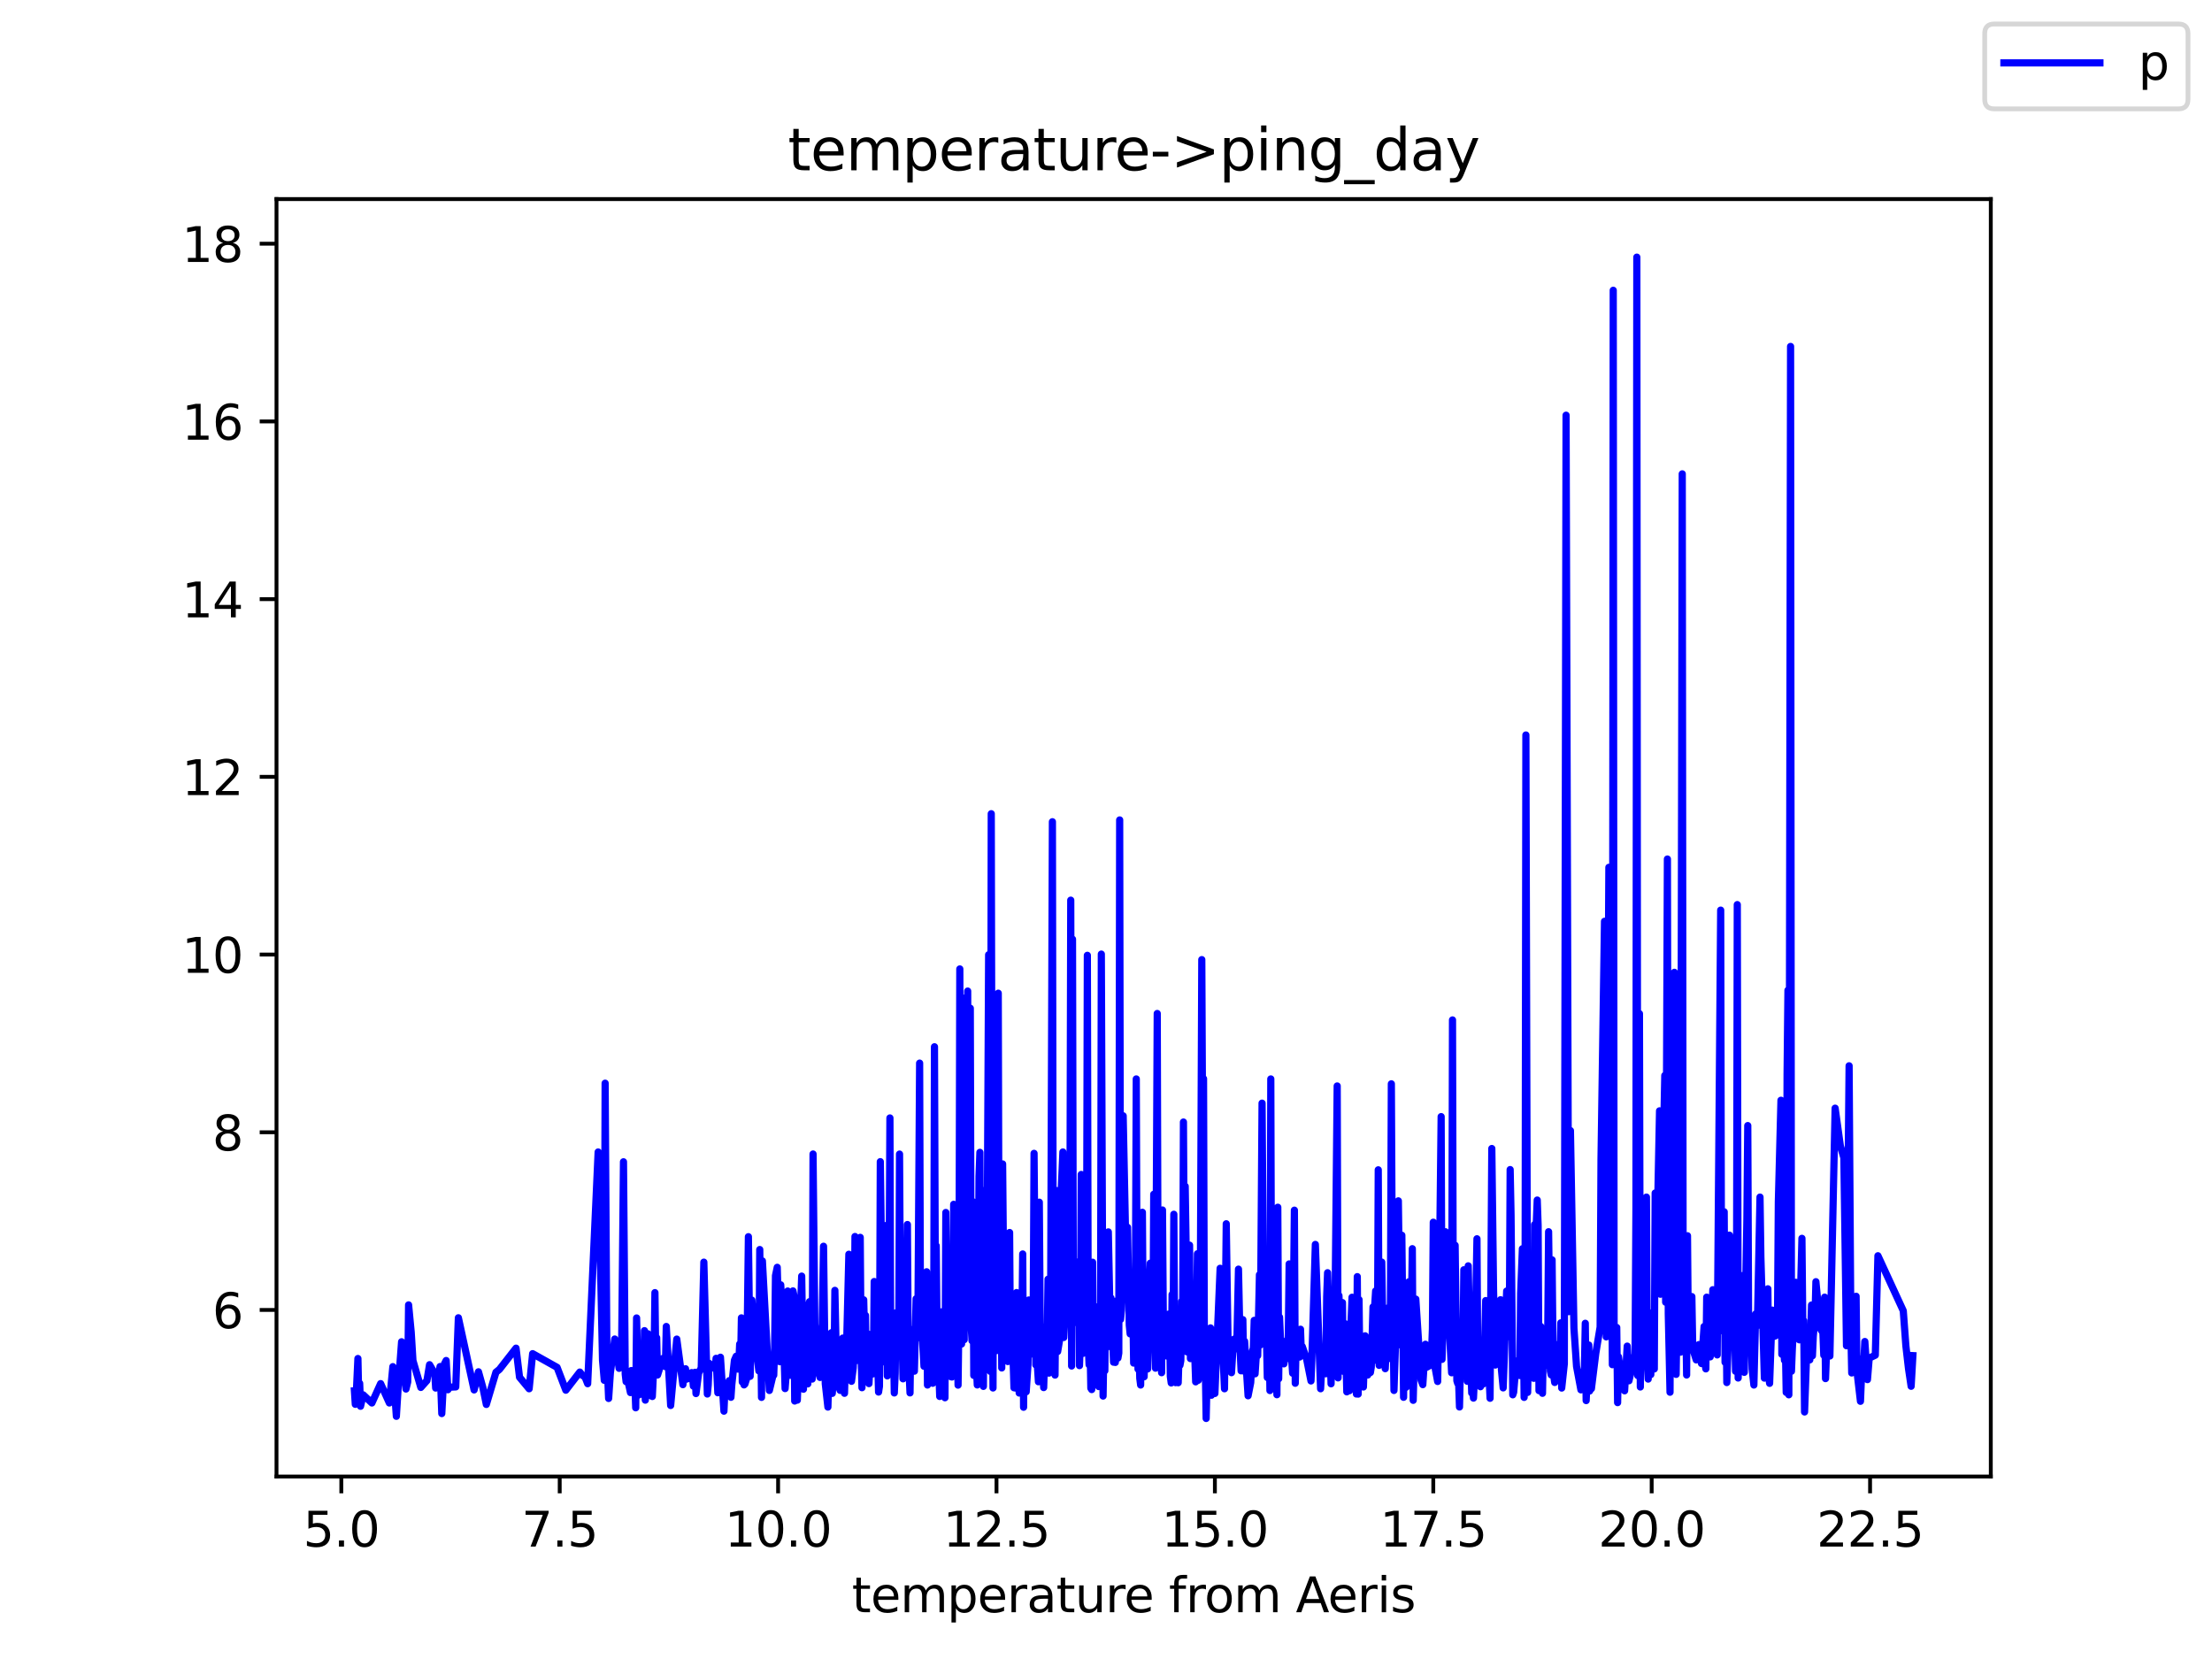 <?xml version="1.0" encoding="utf-8" standalone="no"?>
<!DOCTYPE svg PUBLIC "-//W3C//DTD SVG 1.1//EN"
  "http://www.w3.org/Graphics/SVG/1.1/DTD/svg11.dtd">
<svg height="345.6pt" version="1.1" viewBox="0 0 460.8 345.6" width="460.8pt" xmlns="http://www.w3.org/2000/svg" xmlns:xlink="http://www.w3.org/1999/xlink">
 <defs>
  <style type="text/css">*{stroke-linecap:butt;stroke-linejoin:round;}</style>
 </defs>
 <g id="figure_1">
  <g id="patch_1">
   <path d="M 0 345.6 
L 460.8 345.6 
L 460.8 0 
L 0 0 
z
" style="fill:#ffffff;"/>
  </g>
  <g id="axes_1">
   <g id="patch_2">
    <path d="M 57.6 307.584 
L 414.72 307.584 
L 414.72 41.472 
L 57.6 41.472 
z
" style="fill:#ffffff;"/>
   </g>
   <g id="matplotlib.axis_1">
    <g id="xtick_1">
     <g id="line2d_1">
      <defs>
       <path d="M 0 0 
L 0 3.5 
" id="mec593e6d11" style="stroke:#000000;stroke-width:0.8;"/>
      </defs>
      <g>
       <use style="stroke:#000000;stroke-width:0.8;" x="71.103" xlink:href="#mec593e6d11" y="307.584"/>
      </g>
     </g>
     <g id="text_1">
      <!-- 5.0 -->
      <g transform="translate(63.151 322.182)scale(0.1 -0.1)">
       <defs>
        <path d="M 691 4666 
L 3169 4666 
L 3169 4134 
L 1269 4134 
L 1269 2991 
Q 1406 3038 1543 3061 
Q 1681 3084 1819 3084 
Q 2600 3084 3056 2656 
Q 3513 2228 3513 1497 
Q 3513 744 3044 326 
Q 2575 -91 1722 -91 
Q 1428 -91 1123 -41 
Q 819 9 494 109 
L 494 744 
Q 775 591 1075 516 
Q 1375 441 1709 441 
Q 2250 441 2565 725 
Q 2881 1009 2881 1497 
Q 2881 1984 2565 2268 
Q 2250 2553 1709 2553 
Q 1456 2553 1204 2497 
Q 953 2441 691 2322 
L 691 4666 
z
" id="DejaVuSans-35" transform="scale(0.016)"/>
        <path d="M 684 794 
L 1344 794 
L 1344 0 
L 684 0 
L 684 794 
z
" id="DejaVuSans-2e" transform="scale(0.016)"/>
        <path d="M 2034 4250 
Q 1547 4250 1301 3770 
Q 1056 3291 1056 2328 
Q 1056 1369 1301 889 
Q 1547 409 2034 409 
Q 2525 409 2770 889 
Q 3016 1369 3016 2328 
Q 3016 3291 2770 3770 
Q 2525 4250 2034 4250 
z
M 2034 4750 
Q 2819 4750 3233 4129 
Q 3647 3509 3647 2328 
Q 3647 1150 3233 529 
Q 2819 -91 2034 -91 
Q 1250 -91 836 529 
Q 422 1150 422 2328 
Q 422 3509 836 4129 
Q 1250 4750 2034 4750 
z
" id="DejaVuSans-30" transform="scale(0.016)"/>
       </defs>
       <use xlink:href="#DejaVuSans-35"/>
       <use x="63.623" xlink:href="#DejaVuSans-2e"/>
       <use x="95.41" xlink:href="#DejaVuSans-30"/>
      </g>
     </g>
    </g>
    <g id="xtick_2">
     <g id="line2d_2">
      <g>
       <use style="stroke:#000000;stroke-width:0.8;" x="116.598" xlink:href="#mec593e6d11" y="307.584"/>
      </g>
     </g>
     <g id="text_2">
      <!-- 7.5 -->
      <g transform="translate(108.647 322.182)scale(0.1 -0.1)">
       <defs>
        <path d="M 525 4666 
L 3525 4666 
L 3525 4397 
L 1831 0 
L 1172 0 
L 2766 4134 
L 525 4134 
L 525 4666 
z
" id="DejaVuSans-37" transform="scale(0.016)"/>
       </defs>
       <use xlink:href="#DejaVuSans-37"/>
       <use x="63.623" xlink:href="#DejaVuSans-2e"/>
       <use x="95.41" xlink:href="#DejaVuSans-35"/>
      </g>
     </g>
    </g>
    <g id="xtick_3">
     <g id="line2d_3">
      <g>
       <use style="stroke:#000000;stroke-width:0.8;" x="162.094" xlink:href="#mec593e6d11" y="307.584"/>
      </g>
     </g>
     <g id="text_3">
      <!-- 10.0 -->
      <g transform="translate(150.961 322.182)scale(0.1 -0.1)">
       <defs>
        <path d="M 794 531 
L 1825 531 
L 1825 4091 
L 703 3866 
L 703 4441 
L 1819 4666 
L 2450 4666 
L 2450 531 
L 3481 531 
L 3481 0 
L 794 0 
L 794 531 
z
" id="DejaVuSans-31" transform="scale(0.016)"/>
       </defs>
       <use xlink:href="#DejaVuSans-31"/>
       <use x="63.623" xlink:href="#DejaVuSans-30"/>
       <use x="127.246" xlink:href="#DejaVuSans-2e"/>
       <use x="159.033" xlink:href="#DejaVuSans-30"/>
      </g>
     </g>
    </g>
    <g id="xtick_4">
     <g id="line2d_4">
      <g>
       <use style="stroke:#000000;stroke-width:0.8;" x="207.589" xlink:href="#mec593e6d11" y="307.584"/>
      </g>
     </g>
     <g id="text_4">
      <!-- 12.5 -->
      <g transform="translate(196.456 322.182)scale(0.1 -0.1)">
       <defs>
        <path d="M 1228 531 
L 3431 531 
L 3431 0 
L 469 0 
L 469 531 
Q 828 903 1448 1529 
Q 2069 2156 2228 2338 
Q 2531 2678 2651 2914 
Q 2772 3150 2772 3378 
Q 2772 3750 2511 3984 
Q 2250 4219 1831 4219 
Q 1534 4219 1204 4116 
Q 875 4013 500 3803 
L 500 4441 
Q 881 4594 1212 4672 
Q 1544 4750 1819 4750 
Q 2544 4750 2975 4387 
Q 3406 4025 3406 3419 
Q 3406 3131 3298 2873 
Q 3191 2616 2906 2266 
Q 2828 2175 2409 1742 
Q 1991 1309 1228 531 
z
" id="DejaVuSans-32" transform="scale(0.016)"/>
       </defs>
       <use xlink:href="#DejaVuSans-31"/>
       <use x="63.623" xlink:href="#DejaVuSans-32"/>
       <use x="127.246" xlink:href="#DejaVuSans-2e"/>
       <use x="159.033" xlink:href="#DejaVuSans-35"/>
      </g>
     </g>
    </g>
    <g id="xtick_5">
     <g id="line2d_5">
      <g>
       <use style="stroke:#000000;stroke-width:0.8;" x="253.084" xlink:href="#mec593e6d11" y="307.584"/>
      </g>
     </g>
     <g id="text_5">
      <!-- 15.0 -->
      <g transform="translate(241.951 322.182)scale(0.1 -0.1)">
       <use xlink:href="#DejaVuSans-31"/>
       <use x="63.623" xlink:href="#DejaVuSans-35"/>
       <use x="127.246" xlink:href="#DejaVuSans-2e"/>
       <use x="159.033" xlink:href="#DejaVuSans-30"/>
      </g>
     </g>
    </g>
    <g id="xtick_6">
     <g id="line2d_6">
      <g>
       <use style="stroke:#000000;stroke-width:0.8;" x="298.58" xlink:href="#mec593e6d11" y="307.584"/>
      </g>
     </g>
     <g id="text_6">
      <!-- 17.5 -->
      <g transform="translate(287.447 322.182)scale(0.1 -0.1)">
       <use xlink:href="#DejaVuSans-31"/>
       <use x="63.623" xlink:href="#DejaVuSans-37"/>
       <use x="127.246" xlink:href="#DejaVuSans-2e"/>
       <use x="159.033" xlink:href="#DejaVuSans-35"/>
      </g>
     </g>
    </g>
    <g id="xtick_7">
     <g id="line2d_7">
      <g>
       <use style="stroke:#000000;stroke-width:0.8;" x="344.075" xlink:href="#mec593e6d11" y="307.584"/>
      </g>
     </g>
     <g id="text_7">
      <!-- 20.0 -->
      <g transform="translate(332.942 322.182)scale(0.1 -0.1)">
       <use xlink:href="#DejaVuSans-32"/>
       <use x="63.623" xlink:href="#DejaVuSans-30"/>
       <use x="127.246" xlink:href="#DejaVuSans-2e"/>
       <use x="159.033" xlink:href="#DejaVuSans-30"/>
      </g>
     </g>
    </g>
    <g id="xtick_8">
     <g id="line2d_8">
      <g>
       <use style="stroke:#000000;stroke-width:0.8;" x="389.57" xlink:href="#mec593e6d11" y="307.584"/>
      </g>
     </g>
     <g id="text_8">
      <!-- 22.5 -->
      <g transform="translate(378.437 322.182)scale(0.1 -0.1)">
       <use xlink:href="#DejaVuSans-32"/>
       <use x="63.623" xlink:href="#DejaVuSans-32"/>
       <use x="127.246" xlink:href="#DejaVuSans-2e"/>
       <use x="159.033" xlink:href="#DejaVuSans-35"/>
      </g>
     </g>
    </g>
    <g id="text_9">
     <!-- temperature from Aeris -->
     <g transform="translate(177.465 335.861)scale(0.1 -0.1)">
      <defs>
       <path d="M 1172 4494 
L 1172 3500 
L 2356 3500 
L 2356 3053 
L 1172 3053 
L 1172 1153 
Q 1172 725 1289 603 
Q 1406 481 1766 481 
L 2356 481 
L 2356 0 
L 1766 0 
Q 1100 0 847 248 
Q 594 497 594 1153 
L 594 3053 
L 172 3053 
L 172 3500 
L 594 3500 
L 594 4494 
L 1172 4494 
z
" id="DejaVuSans-74" transform="scale(0.016)"/>
       <path d="M 3597 1894 
L 3597 1613 
L 953 1613 
Q 991 1019 1311 708 
Q 1631 397 2203 397 
Q 2534 397 2845 478 
Q 3156 559 3463 722 
L 3463 178 
Q 3153 47 2828 -22 
Q 2503 -91 2169 -91 
Q 1331 -91 842 396 
Q 353 884 353 1716 
Q 353 2575 817 3079 
Q 1281 3584 2069 3584 
Q 2775 3584 3186 3129 
Q 3597 2675 3597 1894 
z
M 3022 2063 
Q 3016 2534 2758 2815 
Q 2500 3097 2075 3097 
Q 1594 3097 1305 2825 
Q 1016 2553 972 2059 
L 3022 2063 
z
" id="DejaVuSans-65" transform="scale(0.016)"/>
       <path d="M 3328 2828 
Q 3544 3216 3844 3400 
Q 4144 3584 4550 3584 
Q 5097 3584 5394 3201 
Q 5691 2819 5691 2113 
L 5691 0 
L 5113 0 
L 5113 2094 
Q 5113 2597 4934 2840 
Q 4756 3084 4391 3084 
Q 3944 3084 3684 2787 
Q 3425 2491 3425 1978 
L 3425 0 
L 2847 0 
L 2847 2094 
Q 2847 2600 2669 2842 
Q 2491 3084 2119 3084 
Q 1678 3084 1418 2786 
Q 1159 2488 1159 1978 
L 1159 0 
L 581 0 
L 581 3500 
L 1159 3500 
L 1159 2956 
Q 1356 3278 1631 3431 
Q 1906 3584 2284 3584 
Q 2666 3584 2933 3390 
Q 3200 3197 3328 2828 
z
" id="DejaVuSans-6d" transform="scale(0.016)"/>
       <path d="M 1159 525 
L 1159 -1331 
L 581 -1331 
L 581 3500 
L 1159 3500 
L 1159 2969 
Q 1341 3281 1617 3432 
Q 1894 3584 2278 3584 
Q 2916 3584 3314 3078 
Q 3713 2572 3713 1747 
Q 3713 922 3314 415 
Q 2916 -91 2278 -91 
Q 1894 -91 1617 61 
Q 1341 213 1159 525 
z
M 3116 1747 
Q 3116 2381 2855 2742 
Q 2594 3103 2138 3103 
Q 1681 3103 1420 2742 
Q 1159 2381 1159 1747 
Q 1159 1113 1420 752 
Q 1681 391 2138 391 
Q 2594 391 2855 752 
Q 3116 1113 3116 1747 
z
" id="DejaVuSans-70" transform="scale(0.016)"/>
       <path d="M 2631 2963 
Q 2534 3019 2420 3045 
Q 2306 3072 2169 3072 
Q 1681 3072 1420 2755 
Q 1159 2438 1159 1844 
L 1159 0 
L 581 0 
L 581 3500 
L 1159 3500 
L 1159 2956 
Q 1341 3275 1631 3429 
Q 1922 3584 2338 3584 
Q 2397 3584 2469 3576 
Q 2541 3569 2628 3553 
L 2631 2963 
z
" id="DejaVuSans-72" transform="scale(0.016)"/>
       <path d="M 2194 1759 
Q 1497 1759 1228 1600 
Q 959 1441 959 1056 
Q 959 750 1161 570 
Q 1363 391 1709 391 
Q 2188 391 2477 730 
Q 2766 1069 2766 1631 
L 2766 1759 
L 2194 1759 
z
M 3341 1997 
L 3341 0 
L 2766 0 
L 2766 531 
Q 2569 213 2275 61 
Q 1981 -91 1556 -91 
Q 1019 -91 701 211 
Q 384 513 384 1019 
Q 384 1609 779 1909 
Q 1175 2209 1959 2209 
L 2766 2209 
L 2766 2266 
Q 2766 2663 2505 2880 
Q 2244 3097 1772 3097 
Q 1472 3097 1187 3025 
Q 903 2953 641 2809 
L 641 3341 
Q 956 3463 1253 3523 
Q 1550 3584 1831 3584 
Q 2591 3584 2966 3190 
Q 3341 2797 3341 1997 
z
" id="DejaVuSans-61" transform="scale(0.016)"/>
       <path d="M 544 1381 
L 544 3500 
L 1119 3500 
L 1119 1403 
Q 1119 906 1312 657 
Q 1506 409 1894 409 
Q 2359 409 2629 706 
Q 2900 1003 2900 1516 
L 2900 3500 
L 3475 3500 
L 3475 0 
L 2900 0 
L 2900 538 
Q 2691 219 2414 64 
Q 2138 -91 1772 -91 
Q 1169 -91 856 284 
Q 544 659 544 1381 
z
M 1991 3584 
L 1991 3584 
z
" id="DejaVuSans-75" transform="scale(0.016)"/>
       <path id="DejaVuSans-20" transform="scale(0.016)"/>
       <path d="M 2375 4863 
L 2375 4384 
L 1825 4384 
Q 1516 4384 1395 4259 
Q 1275 4134 1275 3809 
L 1275 3500 
L 2222 3500 
L 2222 3053 
L 1275 3053 
L 1275 0 
L 697 0 
L 697 3053 
L 147 3053 
L 147 3500 
L 697 3500 
L 697 3744 
Q 697 4328 969 4595 
Q 1241 4863 1831 4863 
L 2375 4863 
z
" id="DejaVuSans-66" transform="scale(0.016)"/>
       <path d="M 1959 3097 
Q 1497 3097 1228 2736 
Q 959 2375 959 1747 
Q 959 1119 1226 758 
Q 1494 397 1959 397 
Q 2419 397 2687 759 
Q 2956 1122 2956 1747 
Q 2956 2369 2687 2733 
Q 2419 3097 1959 3097 
z
M 1959 3584 
Q 2709 3584 3137 3096 
Q 3566 2609 3566 1747 
Q 3566 888 3137 398 
Q 2709 -91 1959 -91 
Q 1206 -91 779 398 
Q 353 888 353 1747 
Q 353 2609 779 3096 
Q 1206 3584 1959 3584 
z
" id="DejaVuSans-6f" transform="scale(0.016)"/>
       <path d="M 2188 4044 
L 1331 1722 
L 3047 1722 
L 2188 4044 
z
M 1831 4666 
L 2547 4666 
L 4325 0 
L 3669 0 
L 3244 1197 
L 1141 1197 
L 716 0 
L 50 0 
L 1831 4666 
z
" id="DejaVuSans-41" transform="scale(0.016)"/>
       <path d="M 603 3500 
L 1178 3500 
L 1178 0 
L 603 0 
L 603 3500 
z
M 603 4863 
L 1178 4863 
L 1178 4134 
L 603 4134 
L 603 4863 
z
" id="DejaVuSans-69" transform="scale(0.016)"/>
       <path d="M 2834 3397 
L 2834 2853 
Q 2591 2978 2328 3040 
Q 2066 3103 1784 3103 
Q 1356 3103 1142 2972 
Q 928 2841 928 2578 
Q 928 2378 1081 2264 
Q 1234 2150 1697 2047 
L 1894 2003 
Q 2506 1872 2764 1633 
Q 3022 1394 3022 966 
Q 3022 478 2636 193 
Q 2250 -91 1575 -91 
Q 1294 -91 989 -36 
Q 684 19 347 128 
L 347 722 
Q 666 556 975 473 
Q 1284 391 1588 391 
Q 1994 391 2212 530 
Q 2431 669 2431 922 
Q 2431 1156 2273 1281 
Q 2116 1406 1581 1522 
L 1381 1569 
Q 847 1681 609 1914 
Q 372 2147 372 2553 
Q 372 3047 722 3315 
Q 1072 3584 1716 3584 
Q 2034 3584 2315 3537 
Q 2597 3491 2834 3397 
z
" id="DejaVuSans-73" transform="scale(0.016)"/>
      </defs>
      <use xlink:href="#DejaVuSans-74"/>
      <use x="39.209" xlink:href="#DejaVuSans-65"/>
      <use x="100.732" xlink:href="#DejaVuSans-6d"/>
      <use x="198.145" xlink:href="#DejaVuSans-70"/>
      <use x="261.621" xlink:href="#DejaVuSans-65"/>
      <use x="323.145" xlink:href="#DejaVuSans-72"/>
      <use x="364.258" xlink:href="#DejaVuSans-61"/>
      <use x="425.537" xlink:href="#DejaVuSans-74"/>
      <use x="464.746" xlink:href="#DejaVuSans-75"/>
      <use x="528.125" xlink:href="#DejaVuSans-72"/>
      <use x="566.988" xlink:href="#DejaVuSans-65"/>
      <use x="628.512" xlink:href="#DejaVuSans-20"/>
      <use x="660.299" xlink:href="#DejaVuSans-66"/>
      <use x="695.504" xlink:href="#DejaVuSans-72"/>
      <use x="734.367" xlink:href="#DejaVuSans-6f"/>
      <use x="795.549" xlink:href="#DejaVuSans-6d"/>
      <use x="892.961" xlink:href="#DejaVuSans-20"/>
      <use x="924.748" xlink:href="#DejaVuSans-41"/>
      <use x="991.406" xlink:href="#DejaVuSans-65"/>
      <use x="1052.93" xlink:href="#DejaVuSans-72"/>
      <use x="1094.043" xlink:href="#DejaVuSans-69"/>
      <use x="1121.826" xlink:href="#DejaVuSans-73"/>
     </g>
    </g>
   </g>
   <g id="matplotlib.axis_2">
    <g id="ytick_1">
     <g id="line2d_9">
      <defs>
       <path d="M 0 0 
L -3.5 0 
" id="m5a49ddfd62" style="stroke:#000000;stroke-width:0.8;"/>
      </defs>
      <g>
       <use style="stroke:#000000;stroke-width:0.8;" x="57.6" xlink:href="#m5a49ddfd62" y="272.888"/>
      </g>
     </g>
     <g id="text_10">
      <!-- 6 -->
      <g transform="translate(44.237 276.687)scale(0.1 -0.1)">
       <defs>
        <path d="M 2113 2584 
Q 1688 2584 1439 2293 
Q 1191 2003 1191 1497 
Q 1191 994 1439 701 
Q 1688 409 2113 409 
Q 2538 409 2786 701 
Q 3034 994 3034 1497 
Q 3034 2003 2786 2293 
Q 2538 2584 2113 2584 
z
M 3366 4563 
L 3366 3988 
Q 3128 4100 2886 4159 
Q 2644 4219 2406 4219 
Q 1781 4219 1451 3797 
Q 1122 3375 1075 2522 
Q 1259 2794 1537 2939 
Q 1816 3084 2150 3084 
Q 2853 3084 3261 2657 
Q 3669 2231 3669 1497 
Q 3669 778 3244 343 
Q 2819 -91 2113 -91 
Q 1303 -91 875 529 
Q 447 1150 447 2328 
Q 447 3434 972 4092 
Q 1497 4750 2381 4750 
Q 2619 4750 2861 4703 
Q 3103 4656 3366 4563 
z
" id="DejaVuSans-36" transform="scale(0.016)"/>
       </defs>
       <use xlink:href="#DejaVuSans-36"/>
      </g>
     </g>
    </g>
    <g id="ytick_2">
     <g id="line2d_10">
      <g>
       <use style="stroke:#000000;stroke-width:0.8;" x="57.6" xlink:href="#m5a49ddfd62" y="235.869"/>
      </g>
     </g>
     <g id="text_11">
      <!-- 8 -->
      <g transform="translate(44.237 239.668)scale(0.1 -0.1)">
       <defs>
        <path d="M 2034 2216 
Q 1584 2216 1326 1975 
Q 1069 1734 1069 1313 
Q 1069 891 1326 650 
Q 1584 409 2034 409 
Q 2484 409 2743 651 
Q 3003 894 3003 1313 
Q 3003 1734 2745 1975 
Q 2488 2216 2034 2216 
z
M 1403 2484 
Q 997 2584 770 2862 
Q 544 3141 544 3541 
Q 544 4100 942 4425 
Q 1341 4750 2034 4750 
Q 2731 4750 3128 4425 
Q 3525 4100 3525 3541 
Q 3525 3141 3298 2862 
Q 3072 2584 2669 2484 
Q 3125 2378 3379 2068 
Q 3634 1759 3634 1313 
Q 3634 634 3220 271 
Q 2806 -91 2034 -91 
Q 1263 -91 848 271 
Q 434 634 434 1313 
Q 434 1759 690 2068 
Q 947 2378 1403 2484 
z
M 1172 3481 
Q 1172 3119 1398 2916 
Q 1625 2713 2034 2713 
Q 2441 2713 2670 2916 
Q 2900 3119 2900 3481 
Q 2900 3844 2670 4047 
Q 2441 4250 2034 4250 
Q 1625 4250 1398 4047 
Q 1172 3844 1172 3481 
z
" id="DejaVuSans-38" transform="scale(0.016)"/>
       </defs>
       <use xlink:href="#DejaVuSans-38"/>
      </g>
     </g>
    </g>
    <g id="ytick_3">
     <g id="line2d_11">
      <g>
       <use style="stroke:#000000;stroke-width:0.8;" x="57.6" xlink:href="#m5a49ddfd62" y="198.85"/>
      </g>
     </g>
     <g id="text_12">
      <!-- 10 -->
      <g transform="translate(37.875 202.649)scale(0.1 -0.1)">
       <use xlink:href="#DejaVuSans-31"/>
       <use x="63.623" xlink:href="#DejaVuSans-30"/>
      </g>
     </g>
    </g>
    <g id="ytick_4">
     <g id="line2d_12">
      <g>
       <use style="stroke:#000000;stroke-width:0.8;" x="57.6" xlink:href="#m5a49ddfd62" y="161.83"/>
      </g>
     </g>
     <g id="text_13">
      <!-- 12 -->
      <g transform="translate(37.875 165.63)scale(0.1 -0.1)">
       <use xlink:href="#DejaVuSans-31"/>
       <use x="63.623" xlink:href="#DejaVuSans-32"/>
      </g>
     </g>
    </g>
    <g id="ytick_5">
     <g id="line2d_13">
      <g>
       <use style="stroke:#000000;stroke-width:0.8;" x="57.6" xlink:href="#m5a49ddfd62" y="124.811"/>
      </g>
     </g>
     <g id="text_14">
      <!-- 14 -->
      <g transform="translate(37.875 128.611)scale(0.1 -0.1)">
       <defs>
        <path d="M 2419 4116 
L 825 1625 
L 2419 1625 
L 2419 4116 
z
M 2253 4666 
L 3047 4666 
L 3047 1625 
L 3713 1625 
L 3713 1100 
L 3047 1100 
L 3047 0 
L 2419 0 
L 2419 1100 
L 313 1100 
L 313 1709 
L 2253 4666 
z
" id="DejaVuSans-34" transform="scale(0.016)"/>
       </defs>
       <use xlink:href="#DejaVuSans-31"/>
       <use x="63.623" xlink:href="#DejaVuSans-34"/>
      </g>
     </g>
    </g>
    <g id="ytick_6">
     <g id="line2d_14">
      <g>
       <use style="stroke:#000000;stroke-width:0.8;" x="57.6" xlink:href="#m5a49ddfd62" y="87.792"/>
      </g>
     </g>
     <g id="text_15">
      <!-- 16 -->
      <g transform="translate(37.875 91.591)scale(0.1 -0.1)">
       <use xlink:href="#DejaVuSans-31"/>
       <use x="63.623" xlink:href="#DejaVuSans-36"/>
      </g>
     </g>
    </g>
    <g id="ytick_7">
     <g id="line2d_15">
      <g>
       <use style="stroke:#000000;stroke-width:0.8;" x="57.6" xlink:href="#m5a49ddfd62" y="50.773"/>
      </g>
     </g>
     <g id="text_16">
      <!-- 18 -->
      <g transform="translate(37.875 54.572)scale(0.1 -0.1)">
       <use xlink:href="#DejaVuSans-31"/>
       <use x="63.623" xlink:href="#DejaVuSans-38"/>
      </g>
     </g>
    </g>
   </g>
   <g id="line2d_16">
    <path clip-path="url(#p306790a4ed)" d="M 73.833 289.732 
L 74.015 292.545 
L 74.197 290.842 
L 74.561 283.003 
L 74.743 291.897 
L 74.925 288.177 
L 75.107 292.952 
L 75.653 290.564 
L 77.472 292.267 
L 79.292 288.232 
L 81.112 292.267 
L 81.84 284.697 
L 82.568 295.044 
L 82.932 289.232 
L 83.66 279.514 
L 84.57 289.361 
L 84.934 287.89 
L 85.116 271.833 
L 85.662 277.534 
L 86.025 283.438 
L 87.663 289.028 
L 88.937 287.603 
L 89.483 284.29 
L 90.575 286.159 
L 90.757 289.158 
L 91.303 286.955 
L 91.667 284.678 
L 92.031 294.47 
L 92.577 284.135 
L 92.941 283.42 
L 93.305 289.509 
L 93.669 288.973 
L 94.943 288.917 
L 95.488 274.517 
L 98.764 289.546 
L 99.674 285.77 
L 100.584 289.028 
L 101.312 292.573 
L 103.314 285.863 
L 104.042 285.271 
L 107.499 280.847 
L 108.227 286.9 
L 110.229 289.306 
L 110.957 281.995 
L 116.052 284.845 
L 117.872 289.602 
L 120.784 285.826 
L 121.33 286.511 
L 121.876 286.863 
L 122.422 288.251 
L 124.605 239.978 
L 125.515 283.364 
L 125.879 287.547 
L 126.061 225.651 
L 126.425 282.8 
L 126.789 291.323 
L 127.153 285.974 
L 128.063 278.94 
L 128.973 285.049 
L 129.519 278.695 
L 129.883 242.023 
L 130.247 286.258 
L 130.429 287.825 
L 130.611 286.751 
L 131.339 290.102 
L 131.521 285.511 
L 131.703 288.01 
L 132.067 287.196 
L 132.249 288.204 
L 132.431 293.267 
L 132.613 274.554 
L 132.977 290.638 
L 133.159 282.883 
L 133.705 290.037 
L 134.069 290.62 
L 134.251 277.201 
L 134.432 291.675 
L 134.614 282.069 
L 134.796 288.757 
L 134.978 277.848 
L 135.16 289.954 
L 135.342 285.872 
L 135.524 290.75 
L 135.706 290.324 
L 135.888 290.916 
L 136.252 283.392 
L 136.434 269.278 
L 136.616 284.049 
L 136.798 278.681 
L 136.98 286.437 
L 138.072 282.994 
L 138.618 284.697 
L 138.8 276.331 
L 139.71 292.786 
L 140.984 278.959 
L 142.258 288.454 
L 142.622 285.271 
L 142.804 285.135 
L 142.986 287.307 
L 143.896 286.998 
L 144.077 285.937 
L 144.259 286.579 
L 144.441 288.751 
L 144.805 285.872 
L 144.987 290.305 
L 145.533 286.03 
L 146.079 284.975 
L 146.625 262.93 
L 147.353 290.398 
L 147.535 288.501 
L 147.717 283.994 
L 148.991 285.16 
L 149.173 282.966 
L 149.537 290.139 
L 149.719 287.483 
L 149.901 288.695 
L 150.083 282.735 
L 150.811 293.97 
L 150.993 289.806 
L 151.357 289.047 
L 151.903 287.621 
L 152.267 291.083 
L 152.449 288.436 
L 152.995 283.364 
L 153.359 282.531 
L 153.722 285.203 
L 153.904 284.123 
L 154.086 279.995 
L 154.268 284.752 
L 154.45 274.535 
L 154.632 287.899 
L 154.814 284.799 
L 154.996 288.498 
L 155.178 288.325 
L 155.542 287.177 
L 155.906 257.627 
L 156.27 286.714 
L 156.634 270.843 
L 157.362 281.698 
L 157.544 272.277 
L 157.726 282.587 
L 158.09 285.585 
L 158.272 260.301 
L 158.636 291.101 
L 158.818 262.671 
L 160.274 289.657 
L 161.002 286.64 
L 161.184 286.474 
L 161.366 280.946 
L 161.548 265.734 
L 161.912 264.003 
L 162.458 283.67 
L 162.64 267.65 
L 163.186 277.201 
L 163.549 289.269 
L 163.913 284.53 
L 164.095 268.945 
L 164.459 277.043 
L 164.641 286.492 
L 165.187 268.918 
L 165.369 269.815 
L 165.551 291.86 
L 165.915 285.845 
L 166.097 291.675 
L 167.007 265.836 
L 167.371 289.398 
L 167.553 271.87 
L 167.735 287.547 
L 167.917 275.72 
L 168.099 271.888 
L 168.281 288.288 
L 168.645 271.157 
L 168.827 278.922 
L 169.009 281.754 
L 169.191 287.288 
L 169.373 240.404 
L 169.737 275.812 
L 169.919 277.867 
L 170.465 285.798 
L 170.829 286.949 
L 171.193 281.495 
L 171.557 259.616 
L 171.921 288.251 
L 172.467 293.119 
L 172.649 286.474 
L 172.831 284.567 
L 173.013 287.362 
L 173.194 277.626 
L 173.376 290.268 
L 173.74 285.604 
L 173.922 268.803 
L 174.286 286.048 
L 174.468 279.718 
L 174.65 288.686 
L 175.014 289.639 
L 175.378 282.402 
L 175.56 278.746 
L 175.742 283.074 
L 175.924 290.25 
L 176.106 283.836 
L 176.288 283.253 
L 176.834 261.282 
L 177.016 282.328 
L 177.198 269.834 
L 177.38 287.751 
L 177.744 284.956 
L 177.926 280.458 
L 178.108 257.585 
L 178.29 264.04 
L 178.472 283.42 
L 178.654 283.087 
L 178.836 280.181 
L 179.2 257.766 
L 179.382 281.953 
L 179.564 289.084 
L 179.746 271.944 
L 179.928 270.778 
L 180.11 278.422 
L 180.292 274.008 
L 180.474 287.362 
L 180.838 277.89 
L 181.02 288.232 
L 181.202 284.771 
L 181.384 286.344 
L 181.93 286.168 
L 182.112 266.965 
L 182.658 286.233 
L 182.839 283.512 
L 183.021 289.991 
L 183.203 288.806 
L 183.385 241.995 
L 183.567 255.896 
L 183.749 283.741 
L 183.931 267.108 
L 184.113 279.924 
L 184.295 281.351 
L 184.477 255.316 
L 184.841 286.622 
L 185.023 271.284 
L 185.205 267.531 
L 185.387 232.889 
L 185.569 285.733 
L 185.933 275.248 
L 186.115 278.843 
L 186.297 290.176 
L 186.479 286.104 
L 186.661 273.471 
L 186.843 281.893 
L 187.207 282.476 
L 187.389 240.417 
L 187.571 271.416 
L 187.935 279.431 
L 188.117 287.233 
L 188.299 279.579 
L 188.481 286.622 
L 188.663 285.743 
L 189.027 255.091 
L 189.209 282.217 
L 189.573 290.166 
L 189.755 276.96 
L 189.937 281.324 
L 190.119 282.318 
L 190.483 285.641 
L 190.847 270.556 
L 191.211 276.053 
L 191.575 221.468 
L 191.757 278.731 
L 191.939 274.933 
L 192.485 284.623 
L 192.666 279.033 
L 192.848 281.754 
L 193.03 264.933 
L 193.212 288.528 
L 193.576 283.771 
L 193.758 273.147 
L 193.94 280.856 
L 194.304 288.158 
L 194.486 284.271 
L 194.668 218.062 
L 194.85 269.439 
L 195.032 259.515 
L 195.214 278.695 
L 195.396 280.393 
L 195.76 290.907 
L 195.942 284.228 
L 196.124 273.283 
L 196.488 281.487 
L 196.67 281.797 
L 196.852 291.175 
L 197.034 252.583 
L 197.216 276.69 
L 197.762 281.976 
L 197.944 269.241 
L 198.126 286.813 
L 198.308 286.85 
L 198.672 250.88 
L 199.036 277.25 
L 199.218 277.867 
L 199.4 274.119 
L 199.582 288.547 
L 199.764 274.362 
L 199.946 201.848 
L 200.128 274.452 
L 200.31 279.986 
L 200.674 264.97 
L 200.856 279.082 
L 201.038 207.882 
L 201.22 269.686 
L 201.584 206.457 
L 201.766 265.29 
L 201.948 253.175 
L 202.13 210.029 
L 202.311 276.22 
L 202.493 279.311 
L 202.675 250.331 
L 202.857 286.529 
L 203.039 284.641 
L 203.221 280.958 
L 203.585 288.51 
L 203.767 277.524 
L 203.949 245.086 
L 204.131 240.052 
L 204.313 279.94 
L 204.677 275.896 
L 204.859 288.806 
L 205.041 248.017 
L 205.223 251.593 
L 205.587 271.006 
L 205.951 198.893 
L 206.133 285.419 
L 206.315 285.696 
L 206.497 169.512 
L 206.679 256.331 
L 206.861 289.139 
L 207.043 229.446 
L 207.225 281.452 
L 207.407 280.671 
L 207.589 281.356 
L 207.953 206.901 
L 208.135 276.664 
L 208.317 278.866 
L 208.499 253.589 
L 208.681 284.967 
L 208.863 242.472 
L 209.227 282.864 
L 209.409 272.468 
L 209.591 280.042 
L 209.773 263.738 
L 209.955 283.633 
L 210.137 281.555 
L 210.319 256.754 
L 210.501 282.874 
L 210.683 277.256 
L 210.865 277.256 
L 211.229 289.096 
L 211.593 289.158 
L 211.775 269.265 
L 211.956 283.494 
L 212.32 290.194 
L 212.684 274.733 
L 212.866 276.978 
L 213.048 261.227 
L 213.23 293.156 
L 213.412 271.092 
L 213.594 274.103 
L 213.776 289.935 
L 214.14 284.351 
L 214.322 270.81 
L 214.504 282.217 
L 214.686 282.032 
L 215.05 278.626 
L 215.232 274.952 
L 215.414 240.265 
L 215.778 284.327 
L 215.96 269.093 
L 216.142 284.984 
L 216.324 287.844 
L 216.506 250.44 
L 216.688 275.734 
L 216.87 276.793 
L 217.052 285.585 
L 217.234 284.169 
L 217.416 289.056 
L 217.78 277.33 
L 217.962 285.882 
L 218.144 280.079 
L 218.326 266.484 
L 218.508 286.048 
L 218.69 280.841 
L 218.872 270.417 
L 219.236 171.184 
L 219.418 279.977 
L 219.6 255.72 
L 219.782 286.455 
L 220.146 248.02 
L 220.328 281.55 
L 220.692 279.403 
L 221.056 248.474 
L 221.42 239.978 
L 221.601 278.626 
L 222.147 268.843 
L 222.329 271.092 
L 222.693 273.869 
L 222.875 260.162 
L 223.057 187.522 
L 223.239 284.563 
L 223.421 195.647 
L 223.603 275.294 
L 223.785 266.802 
L 224.149 275.498 
L 224.513 269.464 
L 224.695 262.819 
L 224.877 284.484 
L 225.059 279.144 
L 225.241 244.661 
L 225.423 252.786 
L 225.605 281.934 
L 225.787 250.07 
L 225.969 254.23 
L 226.151 274.905 
L 226.333 271.486 
L 226.515 199.01 
L 226.697 280.199 
L 226.879 284.305 
L 227.061 279.156 
L 227.243 289.189 
L 227.425 289.472 
L 227.607 262.948 
L 227.789 284.826 
L 227.971 280.301 
L 228.153 286.381 
L 228.335 272.24 
L 228.699 288.528 
L 228.881 288.843 
L 229.063 288.612 
L 229.245 286.677 
L 229.427 198.757 
L 229.791 290.824 
L 229.973 279.44 
L 230.155 285.567 
L 230.337 269.959 
L 230.519 280.717 
L 230.883 256.627 
L 231.247 274.48 
L 231.428 270.396 
L 231.974 283.771 
L 232.156 281.026 
L 232.338 283.821 
L 232.52 280.514 
L 232.702 270.947 
L 232.884 282.909 
L 233.066 281.865 
L 233.248 170.808 
L 233.43 274.859 
L 233.612 272.934 
L 233.794 267.446 
L 233.976 232.444 
L 234.704 268.451 
L 234.886 255.669 
L 235.25 276.062 
L 235.432 277.874 
L 235.614 271.981 
L 235.796 277.885 
L 235.978 271.881 
L 236.16 283.957 
L 236.524 269.371 
L 236.706 224.763 
L 236.888 276.046 
L 237.07 285.215 
L 237.252 278.583 
L 237.434 287.116 
L 237.616 288.528 
L 237.98 252.542 
L 238.162 280.322 
L 238.344 286.807 
L 238.526 279.986 
L 238.708 277.552 
L 238.89 272.351 
L 239.072 285.178 
L 239.254 271.24 
L 239.618 263.146 
L 239.8 278.636 
L 240.164 280.828 
L 240.346 248.788 
L 240.528 278.431 
L 240.71 285.016 
L 241.073 211.131 
L 241.255 274.961 
L 241.437 283.077 
L 241.619 279.986 
L 241.801 281.365 
L 241.983 285.96 
L 242.165 252.065 
L 242.347 275.96 
L 242.529 281.618 
L 242.893 277.885 
L 243.075 282.485 
L 243.257 274.591 
L 243.439 273.758 
L 243.621 275.214 
L 243.803 286.739 
L 243.985 288.09 
L 244.167 269.667 
L 244.349 283.54 
L 244.531 252.953 
L 244.713 281.384 
L 244.895 288.029 
L 245.077 285.706 
L 245.259 278.607 
L 245.441 288.047 
L 245.623 282.05 
L 245.805 284.419 
L 245.987 283.426 
L 246.169 271.083 
L 246.351 279.2 
L 246.533 233.74 
L 246.715 266.178 
L 246.897 247.123 
L 247.079 258.617 
L 247.261 281.612 
L 247.443 268.143 
L 247.625 281.458 
L 247.807 259.388 
L 247.989 283.019 
L 248.171 276.503 
L 248.353 282.467 
L 248.535 278.603 
L 248.717 280.107 
L 248.899 282.63 
L 249.081 287.862 
L 249.445 261.184 
L 249.627 287.535 
L 249.991 282.679 
L 250.355 199.905 
L 250.537 239.256 
L 250.719 224.707 
L 250.9 284.142 
L 251.082 284.262 
L 251.264 295.488 
L 251.446 287.547 
L 251.628 289.491 
L 251.81 277.978 
L 251.992 277.913 
L 252.174 276.627 
L 252.356 290.657 
L 252.902 282.698 
L 253.084 290.287 
L 254.176 264.207 
L 254.358 280.403 
L 254.54 277.219 
L 255.086 289.306 
L 255.45 254.934 
L 255.814 279.107 
L 256.542 285.956 
L 256.906 280.009 
L 257.088 278.955 
L 257.27 280.588 
L 257.634 280.977 
L 257.998 264.387 
L 258.362 281.618 
L 258.544 285.567 
L 258.726 284.66 
L 258.908 274.905 
L 259.09 285.613 
L 259.272 279.412 
L 260 290.768 
L 260.545 288.01 
L 260.909 281.421 
L 261.091 280.884 
L 261.273 275.053 
L 261.455 286.196 
L 261.819 280.699 
L 262.001 282.411 
L 262.365 265.552 
L 262.547 280.181 
L 262.911 229.807 
L 263.275 278.977 
L 263.457 279.224 
L 263.821 278.413 
L 264.003 286.955 
L 264.367 275.479 
L 264.549 289.676 
L 264.731 224.763 
L 264.913 287.807 
L 265.095 262.439 
L 265.277 276.701 
L 265.459 273.573 
L 265.641 284.691 
L 265.823 281.902 
L 266.005 290.546 
L 266.187 251.491 
L 266.369 287.233 
L 266.551 274.387 
L 266.915 282.79 
L 267.461 284.114 
L 268.189 279.089 
L 268.371 278.977 
L 268.553 263.3 
L 268.917 283.272 
L 269.099 283.401 
L 269.281 286.067 
L 269.645 252.102 
L 269.827 288.158 
L 270.009 279.884 
L 270.372 282.05 
L 270.736 282.698 
L 270.918 276.904 
L 271.1 282.226 
L 271.282 280.486 
L 272.192 283.124 
L 273.102 287.677 
L 273.284 283.142 
L 274.012 259.237 
L 275.104 289.306 
L 275.468 282.254 
L 276.196 286.178 
L 276.378 270.044 
L 276.56 265.132 
L 277.288 288.269 
L 277.47 279.126 
L 278.016 282.198 
L 278.562 226.225 
L 278.744 287.038 
L 278.926 269.889 
L 279.108 274.989 
L 279.654 271.352 
L 279.835 285.669 
L 280.199 275.738 
L 280.563 289.947 
L 280.745 280.865 
L 280.927 279.949 
L 281.109 289.713 
L 281.291 279.385 
L 281.655 270.241 
L 282.019 283.688 
L 282.201 279.875 
L 282.383 287.603 
L 282.565 290.398 
L 282.747 265.947 
L 282.929 290.416 
L 283.111 270.731 
L 283.293 285.9 
L 283.475 281.371 
L 283.839 282.087 
L 284.021 288.936 
L 284.385 278.274 
L 284.931 286.437 
L 285.295 280.828 
L 285.477 285.919 
L 285.659 284.817 
L 286.023 272.258 
L 286.205 274.646 
L 286.569 268.927 
L 286.933 283.506 
L 287.115 243.698 
L 287.297 284.429 
L 287.479 269.908 
L 287.661 277.719 
L 287.843 262.917 
L 288.025 274.258 
L 288.389 277.898 
L 288.571 285.123 
L 288.753 281.421 
L 288.935 282.841 
L 289.117 272.471 
L 289.299 275.035 
L 289.481 282.994 
L 289.662 270.87 
L 289.844 225.781 
L 290.026 262.837 
L 290.39 289.657 
L 291.118 267.761 
L 291.3 250.158 
L 291.664 278.101 
L 291.846 280.218 
L 292.028 257.321 
L 292.392 291.083 
L 292.574 268.186 
L 292.938 288.991 
L 293.12 280.939 
L 293.302 287.899 
L 293.484 267.02 
L 293.666 286.863 
L 293.848 285.308 
L 294.212 260.125 
L 294.394 291.712 
L 294.94 270.63 
L 296.032 287.492 
L 296.396 288.448 
L 296.942 280.033 
L 297.124 284.854 
L 298.034 284.382 
L 298.216 281.772 
L 298.398 276.812 
L 298.58 254.61 
L 298.944 284.854 
L 299.489 287.788 
L 299.853 265.567 
L 300.217 232.611 
L 300.399 283.179 
L 301.127 256.599 
L 301.673 262.411 
L 301.855 275.646 
L 302.401 285.974 
L 302.583 212.473 
L 302.765 284.29 
L 302.947 279.958 
L 303.129 259.413 
L 303.493 287.64 
L 303.675 288.208 
L 303.857 287.862 
L 304.039 293.1 
L 304.221 284.993 
L 304.403 286.326 
L 304.585 279.866 
L 304.767 280.227 
L 304.949 264.515 
L 305.131 284.715 
L 305.495 270.735 
L 305.677 287.751 
L 305.859 263.698 
L 306.041 272.842 
L 306.587 290.194 
L 306.769 289.269 
L 306.951 291.249 
L 307.133 287.307 
L 307.679 258.062 
L 307.861 286.474 
L 308.043 285.298 
L 308.225 285.928 
L 308.407 288.88 
L 308.589 287.029 
L 308.952 288.334 
L 309.134 285.789 
L 309.498 270.935 
L 310.408 291.286 
L 310.772 239.256 
L 311.136 268.834 
L 311.5 284.364 
L 312.41 279.81 
L 312.592 270.759 
L 312.774 285.308 
L 313.138 289.121 
L 313.866 268.945 
L 314.412 278.447 
L 314.594 243.643 
L 314.776 253.009 
L 315.14 290.564 
L 315.322 290.028 
L 315.868 283.512 
L 316.596 286.548 
L 316.778 269.427 
L 317.142 260.135 
L 317.506 291.101 
L 317.688 282.661 
L 317.87 153.112 
L 318.234 290.065 
L 318.779 261.958 
L 319.507 287.131 
L 319.689 255.1 
L 319.871 258.987 
L 320.235 249.991 
L 320.417 255.285 
L 320.599 289.695 
L 320.781 284.715 
L 320.963 276.321 
L 321.327 290.25 
L 321.509 279.644 
L 322.055 281.421 
L 322.237 284.438 
L 322.419 278.57 
L 322.601 256.59 
L 322.965 285.622 
L 323.147 286.418 
L 323.329 262.448 
L 323.511 280.606 
L 323.693 286.751 
L 323.875 287.992 
L 324.603 280.051 
L 324.967 284.586 
L 325.149 275.572 
L 325.331 289.158 
L 325.877 284.105 
L 326.241 86.497 
L 326.787 273.24 
L 327.151 235.526 
L 327.879 276.664 
L 328.424 284.651 
L 329.334 289.528 
L 330.062 285.178 
L 330.244 275.664 
L 330.426 291.768 
L 330.972 280.19 
L 331.154 289.769 
L 331.336 282.013 
L 331.518 289.287 
L 332.428 281.939 
L 333.338 276.451 
L 333.52 241.508 
L 334.248 191.927 
L 334.43 195.87 
L 334.612 278.496 
L 335.158 180.682 
L 335.886 284.29 
L 336.068 60.472 
L 336.25 282.032 
L 336.796 276.534 
L 336.978 292.193 
L 337.16 282.642 
L 338.069 288.788 
L 338.433 289.732 
L 338.979 280.421 
L 339.343 287.64 
L 340.617 282.087 
L 340.799 251.528 
L 340.981 53.568 
L 341.163 286.548 
L 341.345 286.659 
L 341.527 211.158 
L 341.709 288.936 
L 341.891 267.196 
L 342.073 280.285 
L 342.437 254.082 
L 342.619 284.068 
L 342.801 284.678 
L 342.983 249.381 
L 343.165 283.822 
L 343.347 287.288 
L 343.529 282.272 
L 343.893 286.354 
L 344.075 273.508 
L 344.257 280.859 
L 344.621 285.178 
L 344.803 248.529 
L 344.985 268.112 
L 345.713 231.408 
L 345.895 269.612 
L 346.805 224.041 
L 346.987 271.277 
L 347.351 178.952 
L 347.533 273.684 
L 347.896 290.028 
L 348.078 244.827 
L 348.442 285.419 
L 348.624 281.661 
L 348.806 202.551 
L 348.988 283.392 
L 349.17 286.307 
L 349.534 261.893 
L 349.898 257.192 
L 350.08 281.68 
L 350.444 98.713 
L 350.626 271.315 
L 350.99 274.387 
L 351.172 273.971 
L 351.354 286.437 
L 351.536 257.432 
L 351.718 279.44 
L 351.9 278.663 
L 352.082 279.311 
L 352.446 270.102 
L 352.628 280.958 
L 353.356 283.29 
L 353.902 280.107 
L 354.448 284.049 
L 354.994 276.331 
L 355.176 283.975 
L 355.358 285.16 
L 355.54 270.222 
L 356.268 282.661 
L 356.814 268.668 
L 357.723 282.254 
L 358.451 189.595 
L 358.633 277.213 
L 359.179 252.435 
L 359.361 283.79 
L 359.543 268.297 
L 359.725 288.01 
L 360.089 277.71 
L 360.271 257.303 
L 361.181 266.372 
L 361.545 285.659 
L 361.727 281.877 
L 361.909 188.447 
L 362.091 287.066 
L 362.455 273.369 
L 362.637 284.049 
L 363.001 265.725 
L 363.365 285.882 
L 363.911 253.897 
L 364.093 234.48 
L 364.275 278.903 
L 364.821 278.848 
L 365.003 285.169 
L 365.367 288.528 
L 365.731 273.721 
L 366.095 276.146 
L 366.641 249.376 
L 366.823 261.838 
L 367.55 287.085 
L 368.278 268.483 
L 368.46 286.863 
L 368.642 288.177 
L 369.188 272.925 
L 369.552 277.256 
L 369.734 278.348 
L 370.098 278.108 
L 370.28 276.146 
L 370.462 250.362 
L 371.008 229.205 
L 371.19 282.124 
L 371.372 276.146 
L 371.736 283.364 
L 371.918 279.786 
L 372.1 290.065 
L 372.282 223.856 
L 372.464 206.29 
L 372.646 290.564 
L 373.01 72.17 
L 373.192 285.659 
L 373.374 281.023 
L 374.102 267.131 
L 374.83 279.107 
L 375.376 257.969 
L 375.558 276.608 
L 375.74 275.109 
L 375.922 294.137 
L 376.286 284.012 
L 376.832 277.873 
L 377.013 283.29 
L 377.377 271.861 
L 377.559 282.439 
L 377.741 278.376 
L 378.105 274.211 
L 378.287 267.002 
L 379.197 276.762 
L 379.743 277.626 
L 379.925 282.309 
L 380.107 270.222 
L 380.289 287.191 
L 380.471 282.414 
L 380.653 271.962 
L 381.199 282.482 
L 382.291 230.853 
L 383.383 238.719 
L 384.111 241.181 
L 384.657 280.347 
L 385.203 222.024 
L 385.567 277.275 
L 385.749 286.011 
L 385.931 277.821 
L 386.295 284.169 
L 386.477 272.962 
L 386.658 270.037 
L 386.84 285.678 
L 387.568 291.916 
L 387.932 283.031 
L 388.114 286.622 
L 388.478 279.459 
L 389.024 287.399 
L 389.388 282.92 
L 390.662 282.309 
L 391.208 261.597 
L 396.485 273.054 
L 397.031 280.384 
L 397.577 285.123 
L 398.123 288.788 
L 398.487 282.402 
L 398.487 282.402 
" style="fill:none;stroke:#0000ff;stroke-linecap:square;stroke-width:1.5;"/>
   </g>
   <g id="patch_3">
    <path d="M 57.6 307.584 
L 57.6 41.472 
" style="fill:none;stroke:#000000;stroke-linecap:square;stroke-linejoin:miter;stroke-width:0.8;"/>
   </g>
   <g id="patch_4">
    <path d="M 414.72 307.584 
L 414.72 41.472 
" style="fill:none;stroke:#000000;stroke-linecap:square;stroke-linejoin:miter;stroke-width:0.8;"/>
   </g>
   <g id="patch_5">
    <path d="M 57.6 307.584 
L 414.72 307.584 
" style="fill:none;stroke:#000000;stroke-linecap:square;stroke-linejoin:miter;stroke-width:0.8;"/>
   </g>
   <g id="patch_6">
    <path d="M 57.6 41.472 
L 414.72 41.472 
" style="fill:none;stroke:#000000;stroke-linecap:square;stroke-linejoin:miter;stroke-width:0.8;"/>
   </g>
   <g id="text_17">
    <!-- temperature-&gt;ping_day -->
    <g transform="translate(164.132 35.472)scale(0.12 -0.12)">
     <defs>
      <path d="M 313 2009 
L 1997 2009 
L 1997 1497 
L 313 1497 
L 313 2009 
z
" id="DejaVuSans-2d" transform="scale(0.016)"/>
      <path d="M 678 3150 
L 678 3719 
L 4684 2266 
L 4684 1747 
L 678 294 
L 678 863 
L 3897 2003 
L 678 3150 
z
" id="DejaVuSans-3e" transform="scale(0.016)"/>
      <path d="M 3513 2113 
L 3513 0 
L 2938 0 
L 2938 2094 
Q 2938 2591 2744 2837 
Q 2550 3084 2163 3084 
Q 1697 3084 1428 2787 
Q 1159 2491 1159 1978 
L 1159 0 
L 581 0 
L 581 3500 
L 1159 3500 
L 1159 2956 
Q 1366 3272 1645 3428 
Q 1925 3584 2291 3584 
Q 2894 3584 3203 3211 
Q 3513 2838 3513 2113 
z
" id="DejaVuSans-6e" transform="scale(0.016)"/>
      <path d="M 2906 1791 
Q 2906 2416 2648 2759 
Q 2391 3103 1925 3103 
Q 1463 3103 1205 2759 
Q 947 2416 947 1791 
Q 947 1169 1205 825 
Q 1463 481 1925 481 
Q 2391 481 2648 825 
Q 2906 1169 2906 1791 
z
M 3481 434 
Q 3481 -459 3084 -895 
Q 2688 -1331 1869 -1331 
Q 1566 -1331 1297 -1286 
Q 1028 -1241 775 -1147 
L 775 -588 
Q 1028 -725 1275 -790 
Q 1522 -856 1778 -856 
Q 2344 -856 2625 -561 
Q 2906 -266 2906 331 
L 2906 616 
Q 2728 306 2450 153 
Q 2172 0 1784 0 
Q 1141 0 747 490 
Q 353 981 353 1791 
Q 353 2603 747 3093 
Q 1141 3584 1784 3584 
Q 2172 3584 2450 3431 
Q 2728 3278 2906 2969 
L 2906 3500 
L 3481 3500 
L 3481 434 
z
" id="DejaVuSans-67" transform="scale(0.016)"/>
      <path d="M 3263 -1063 
L 3263 -1509 
L -63 -1509 
L -63 -1063 
L 3263 -1063 
z
" id="DejaVuSans-5f" transform="scale(0.016)"/>
      <path d="M 2906 2969 
L 2906 4863 
L 3481 4863 
L 3481 0 
L 2906 0 
L 2906 525 
Q 2725 213 2448 61 
Q 2172 -91 1784 -91 
Q 1150 -91 751 415 
Q 353 922 353 1747 
Q 353 2572 751 3078 
Q 1150 3584 1784 3584 
Q 2172 3584 2448 3432 
Q 2725 3281 2906 2969 
z
M 947 1747 
Q 947 1113 1208 752 
Q 1469 391 1925 391 
Q 2381 391 2643 752 
Q 2906 1113 2906 1747 
Q 2906 2381 2643 2742 
Q 2381 3103 1925 3103 
Q 1469 3103 1208 2742 
Q 947 2381 947 1747 
z
" id="DejaVuSans-64" transform="scale(0.016)"/>
      <path d="M 2059 -325 
Q 1816 -950 1584 -1140 
Q 1353 -1331 966 -1331 
L 506 -1331 
L 506 -850 
L 844 -850 
Q 1081 -850 1212 -737 
Q 1344 -625 1503 -206 
L 1606 56 
L 191 3500 
L 800 3500 
L 1894 763 
L 2988 3500 
L 3597 3500 
L 2059 -325 
z
" id="DejaVuSans-79" transform="scale(0.016)"/>
     </defs>
     <use xlink:href="#DejaVuSans-74"/>
     <use x="39.209" xlink:href="#DejaVuSans-65"/>
     <use x="100.732" xlink:href="#DejaVuSans-6d"/>
     <use x="198.145" xlink:href="#DejaVuSans-70"/>
     <use x="261.621" xlink:href="#DejaVuSans-65"/>
     <use x="323.145" xlink:href="#DejaVuSans-72"/>
     <use x="364.258" xlink:href="#DejaVuSans-61"/>
     <use x="425.537" xlink:href="#DejaVuSans-74"/>
     <use x="464.746" xlink:href="#DejaVuSans-75"/>
     <use x="528.125" xlink:href="#DejaVuSans-72"/>
     <use x="566.988" xlink:href="#DejaVuSans-65"/>
     <use x="628.512" xlink:href="#DejaVuSans-2d"/>
     <use x="664.596" xlink:href="#DejaVuSans-3e"/>
     <use x="748.385" xlink:href="#DejaVuSans-70"/>
     <use x="811.861" xlink:href="#DejaVuSans-69"/>
     <use x="839.645" xlink:href="#DejaVuSans-6e"/>
     <use x="903.023" xlink:href="#DejaVuSans-67"/>
     <use x="966.5" xlink:href="#DejaVuSans-5f"/>
     <use x="1016.5" xlink:href="#DejaVuSans-64"/>
     <use x="1079.977" xlink:href="#DejaVuSans-61"/>
     <use x="1141.256" xlink:href="#DejaVuSans-79"/>
    </g>
   </g>
  </g>
  <g id="legend_1">
   <g id="patch_7">
    <path d="M 415.452 22.678 
L 453.8 22.678 
Q 455.8 22.678 455.8 20.678 
L 455.8 7 
Q 455.8 5 453.8 5 
L 415.452 5 
Q 413.452 5 413.452 7 
L 413.452 20.678 
Q 413.452 22.678 415.452 22.678 
z
" style="fill:#ffffff;opacity:0.8;stroke:#cccccc;stroke-linejoin:miter;"/>
   </g>
   <g id="line2d_17">
    <path d="M 417.452 13.098 
L 437.452 13.098 
" style="fill:none;stroke:#0000ff;stroke-linecap:square;stroke-width:1.5;"/>
   </g>
   <g id="line2d_18"/>
   <g id="text_18">
    <!-- p -->
    <g transform="translate(445.452 16.598)scale(0.1 -0.1)">
     <use xlink:href="#DejaVuSans-70"/>
    </g>
   </g>
  </g>
 </g>
 <defs>
  <clipPath id="p306790a4ed">
   <rect height="266.112" width="357.12" x="57.6" y="41.472"/>
  </clipPath>
 </defs>
</svg>
